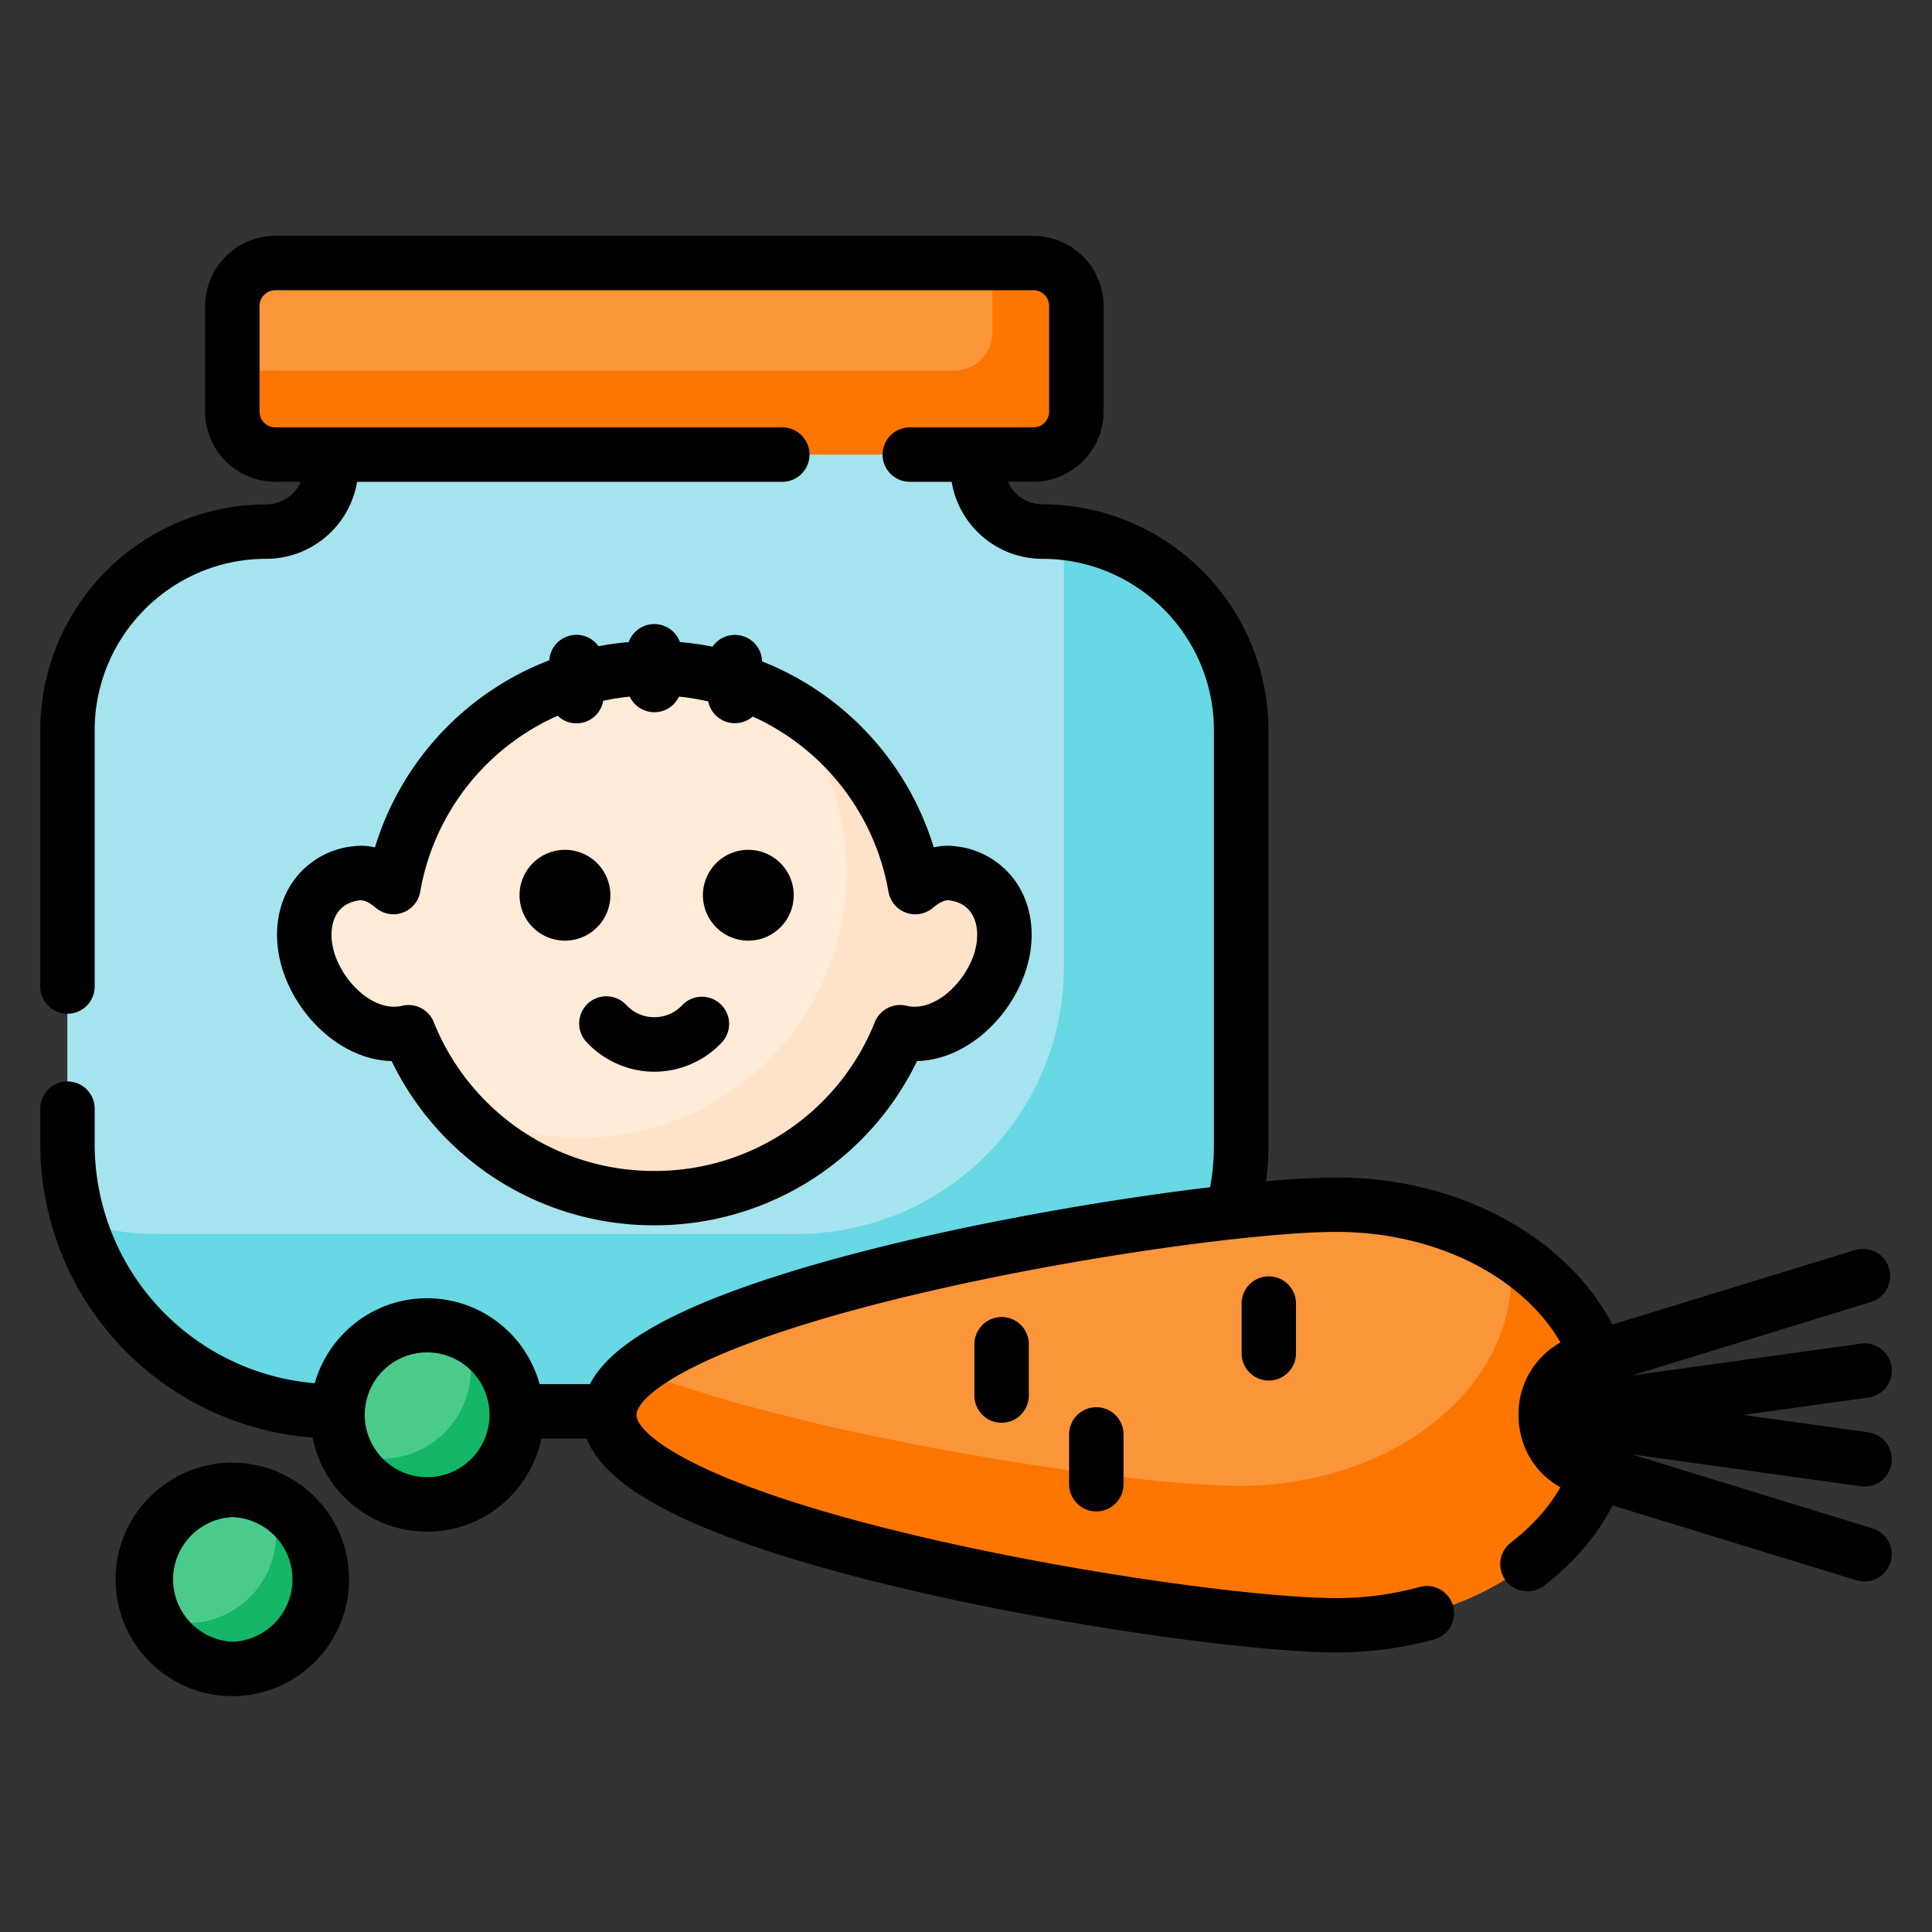 <svg width="24" height="24" fill="none" xmlns="http://www.w3.org/2000/svg">
  <rect width="100%" height="100%" fill="#333333" stroke="none"/>
  <defs/>
  <path d="M12.143 5.798V3.754h-8.03v2.044c0 .445-.36.806-.806.806a2.469 2.469 0 00-2.47 2.469v5.141a3.318 3.318 0 003.318 3.318h7.946a3.318 3.318 0 003.318-3.318V9.073a2.469 2.469 0 00-2.47-2.47.806.806 0 01-.806-.805z" fill="#A5E4EF"/>
  <path d="M13.203 6.617c.008.083.013.168.013.253v5.142a3.318 3.318 0 01-3.318 3.317H1.953c-.338 0-.664-.05-.97-.144a3.319 3.319 0 003.172 2.347h7.946a3.318 3.318 0 003.318-3.318v-5.14a2.47 2.47 0 00-2.216-2.457z" fill="#67D8E4"/>
  <path d="M11.823 10.848c-.146-.018-.304.045-.453.171a3.292 3.292 0 00-6.483 0c-.148-.126-.307-.19-.452-.171-.57.069-.782.623-.58 1.16.191.508.71.937 1.22.814a3.292 3.292 0 006.107 0c.51.123 1.03-.306 1.22-.813.202-.538-.009-1.092-.58-1.162z" fill="#FFEBD7"/>
  <path d="M11.822 10.848c-.145-.018-.303.045-.451.171a3.295 3.295 0 00-1.63-2.298 3.292 3.292 0 01-4.127 4.993 3.292 3.292 0 005.568-.892c.51.123 1.029-.306 1.22-.813.202-.538-.01-1.092-.58-1.161z" fill="#FFE2CA"/>
  <path d="M12.84 5.647H3.417a.53.53 0 01-.53-.53v-1.32a.53.53 0 01.53-.53h9.425a.53.53 0 01.53.53v1.32a.53.53 0 01-.53.53z" fill="#FB9539"/>
  <path d="M12.9 3.268h-.573v.865c0 .26-.21.47-.47.47H2.886v.574c0 .26.21.47.47.47H12.9c.26 0 .47-.21.47-.47v-1.44a.47.47 0 00-.47-.47z" fill="#FC7601"/>
  <path d="M19.97 17.577c0 1.443-1.51 2.612-3.372 2.612-1.862 0-9.03-1.17-9.03-2.612 0-1.443 7.168-2.612 9.03-2.612 1.863 0 3.373 1.17 3.373 2.612z" fill="#FB9539"/>
  <path d="M18.753 15.568c.013.091.02.184.02.278 0 1.442-1.51 2.612-3.373 2.612-1.315 0-5.274-.583-7.488-1.434-.22.178-.344.363-.344.553 0 1.443 7.168 2.612 9.03 2.612 1.863 0 3.373-1.17 3.373-2.612 0-.808-.474-1.53-1.218-2.009z" fill="#FC7601"/>
  <path d="M5.305 18.69a1.112 1.112 0 100-2.225 1.112 1.112 0 000 2.224zM2.885 20.732a1.112 1.112 0 100-2.224 1.112 1.112 0 000 2.224z" fill="#4ACB8C"/>
  <path d="M5.755 16.56a1.112 1.112 0 01-1.467 1.466 1.112 1.112 0 101.467-1.466zM3.336 18.604a1.112 1.112 0 01-1.467 1.466 1.112 1.112 0 101.467-1.466z" fill="#13B766"/>
  <path d="M4.865 13.181a3.613 3.613 0 003.263 2.04 3.614 3.614 0 003.264-2.04c.593-.015 1.12-.504 1.326-1.053.15-.398.126-.807-.066-1.123a1.045 1.045 0 00-.789-.493.773.773 0 00-.264.014 3.619 3.619 0 00-2.132-2.31.338.338 0 00-.616-.183 3.646 3.646 0 00-.405-.057.338.338 0 00-.636 0 3.64 3.64 0 00-.375.052.337.337 0 00-.611.174 3.62 3.62 0 00-2.166 2.324.771.771 0 00-.264-.014 1.045 1.045 0 00-.79.493c-.191.316-.215.725-.065 1.123.206.549.732 1.038 1.326 1.053zm-.683-1.826c.06-.098.158-.156.293-.172.033-.003.104.018.193.094a.338.338 0 00.552-.2 2.944 2.944 0 011.708-2.186.336.336 0 00.565-.185c.108-.024.218-.041.33-.052a.338.338 0 00.611 0c.124.012.245.032.364.06a.338.338 0 00.553.187 2.944 2.944 0 011.686 2.177.338.338 0 00.551.2c.09-.077.16-.098.194-.095.135.016.233.074.292.172.082.136.087.335.012.535-.134.355-.498.683-.825.604a.338.338 0 00-.393.202 2.942 2.942 0 01-2.74 1.85 2.942 2.942 0 01-2.74-1.85.338.338 0 00-.392-.202c-.328.079-.691-.248-.825-.604-.075-.2-.07-.4.011-.535z" fill="#000"/>
  <path d="M23.261 18.986l-2.994-.92 2.849.397a.338.338 0 00.093-.67l-1.555-.216 1.555-.216a.338.338 0 00-.093-.67l-2.848.397 2.993-.92a.338.338 0 00-.198-.645l-3.034.931c-.557-1.071-1.884-1.827-3.43-1.827-.223 0-.52.016-.871.048a3.68 3.68 0 00.029-.46V9.072a2.81 2.81 0 00-2.807-2.807.469.469 0 01-.43-.281h.317c.48 0 .872-.391.872-.872V3.801a.873.873 0 00-.872-.871H3.42a.873.873 0 00-.872.871v1.312c0 .48.391.872.872.872h.316a.469.469 0 01-.43.281A2.81 2.81 0 00.5 9.073v3.182a.338.338 0 10.676 0V9.073c0-1.175.956-2.131 2.13-2.131.568 0 1.04-.415 1.13-.957h5.282a.338.338 0 100-.676H3.42a.196.196 0 01-.196-.196V3.801c0-.108.088-.196.196-.196h9.417c.108 0 .196.088.196.196v1.312a.196.196 0 01-.196.196h-1.535a.338.338 0 100 .676h.52c.089.542.56.957 1.128.957 1.175 0 2.13.956 2.13 2.131v5.141c0 .18-.015.358-.047.534-1.082.129-2.45.356-3.724.653-1.143.267-2.06.553-2.729.85-.663.296-1.077.607-1.252.943h-.625a1.452 1.452 0 00-1.398-1.067c-.663 0-1.223.448-1.395 1.056a2.983 2.983 0 01-2.734-2.969v-.442a.338.338 0 10-.676 0v.442a3.66 3.66 0 003.383 3.644 1.452 1.452 0 001.422 1.169c.7 0 1.284-.498 1.42-1.157h.562c.145.37.571.71 1.293 1.033.668.297 1.586.584 2.729.85 2.047.478 4.34.774 5.29.774.411 0 .815-.053 1.2-.157a.338.338 0 10-.176-.652 3.925 3.925 0 01-1.024.134c-.913 0-3.136-.29-5.137-.757-2.812-.656-3.555-1.28-3.555-1.518s.743-.861 3.555-1.518c2-.467 4.224-.756 5.137-.756 1.247 0 2.32.566 2.786 1.374a1.012 1.012 0 00-.521.894v.032c.01.375.205.697.52.873-.144.25-.348.48-.608.681a.338.338 0 10.414.534c.37-.285.653-.622.842-.99l3.03.93a.339.339 0 00.423-.223.338.338 0 00-.224-.422zM5.305 18.35a.775.775 0 11.002-1.55.775.775 0 01-.002 1.55z" fill="#000"/>
  <path d="M15.424 16.212v.618a.338.338 0 00.675 0v-.618a.338.338 0 10-.675 0zM12.104 16.717v.619a.338.338 0 10.676 0v-.619a.338.338 0 10-.675 0zM13.281 17.819v.618a.338.338 0 00.676 0v-.618a.338.338 0 00-.676 0zM2.886 18.17c-.8 0-1.45.651-1.45 1.45 0 .8.65 1.45 1.45 1.45.8 0 1.45-.65 1.45-1.45 0-.799-.65-1.45-1.45-1.45zm0 2.224a.775.775 0 010-1.548.775.775 0 010 1.549zM7.018 11.685a.564.564 0 100-1.128.564.564 0 000 1.128zM9.296 11.685a.564.564 0 100-1.128.564.564 0 000 1.128zM7.303 12.466a.338.338 0 00-.019.477c.218.235.525.37.845.37.319 0 .627-.135.844-.37a.338.338 0 00-.496-.459.47.47 0 01-.348.152.47.47 0 01-.349-.152.338.338 0 00-.477-.018z" fill="#000"/>
</svg>
